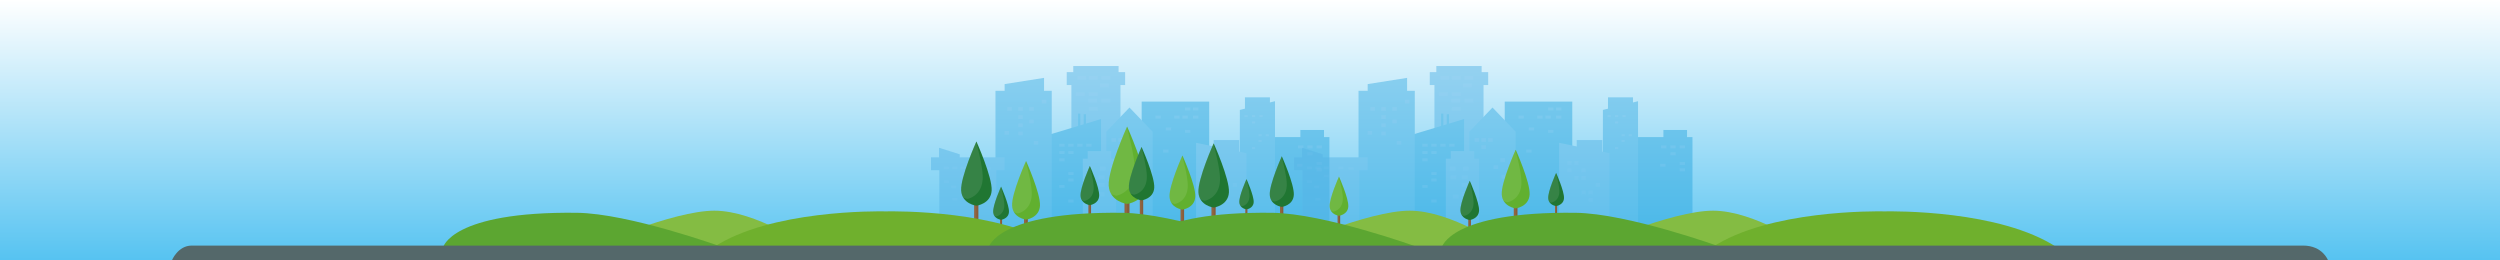 <svg id="Capa_1" data-name="Capa 1" xmlns="http://www.w3.org/2000/svg" xmlns:xlink="http://www.w3.org/1999/xlink" viewBox="0 0 1920 200"><rect x="0" y="0" width="1920" height="200" fill="#333333" stroke="none"/><defs><style>.cls-1{fill:url(#Degradado_sin_nombre_10);}.cls-2{fill:#1f5427;}.cls-2,.cls-3{opacity:0.5;}.cls-4{fill:#2ea8e0;}.cls-5{fill:#43afe4;}.cls-6{fill:#56b4e6;}.cls-7{opacity:0.6;}.cls-8{fill:#62b7e7;}.cls-9{fill:#51b3e5;}.cls-10{fill:#5db4e6;}.cls-11{fill:#875d3b;}.cls-12{fill:#936540;}.cls-13{fill:#207632;}.cls-14{fill:#fff;opacity:0.1;}.cls-15{fill:#61b02f;}.cls-16{fill:#84bc43;}.cls-17{fill:#6fb02d;}.cls-18{fill:#5ca631;}.cls-19{fill:#54686a;}</style><linearGradient id="Degradado_sin_nombre_10" x1="960" y1="200" x2="960" gradientUnits="userSpaceOnUse"><stop offset="0" stop-color="#56c3f1"/><stop offset="1" stop-color="#fff"/></linearGradient></defs><title>background</title><g id="_Grupo_" data-name="&lt;Grupo&gt;"><rect id="_Trazado_" data-name="&lt;Trazado&gt;" class="cls-1" width="1920" height="200"/></g><circle id="_Trazado_2" data-name="&lt;Trazado&gt;" class="cls-2" cx="1070.63" cy="195.75" r="1.18"/><g id="_Grupo_2" data-name="&lt;Grupo&gt;" class="cls-3"><rect id="_Trazado_3" data-name="&lt;Trazado&gt;" class="cls-4" x="978.26" y="105.29" width="42.74" height="88.2"/><polygon id="_Trazado_4" data-name="&lt;Trazado&gt;" class="cls-5" points="975.3 78.7 975.3 74.76 956.12 74.76 956.12 83.45 952.21 84.42 952.21 193.51 979.2 193.51 979.2 77.73 975.3 78.7"/><polygon id="_Trazado_5" data-name="&lt;Trazado&gt;" class="cls-6" points="864.1 55.4 859.08 55.4 859.08 50.71 824.27 50.71 824.27 55.4 819.25 55.4 819.25 65.32 822.83 65.32 822.83 181.37 860.52 181.37 860.52 65.32 864.1 65.32 864.1 55.4"/><rect id="_Trazado_6" data-name="&lt;Trazado&gt;" class="cls-4" x="876.8" y="78.02" width="51.88" height="116.98"/><polygon id="_Trazado_7" data-name="&lt;Trazado&gt;" class="cls-4" points="845.62 91.39 802.41 104.45 802.41 195 845.62 195 845.62 91.39"/><rect id="_Trazado_8" data-name="&lt;Trazado&gt;" class="cls-4" x="832.26" y="87.71" width="1.75" height="11.34"/><rect id="_Trazado_9" data-name="&lt;Trazado&gt;" class="cls-4" x="827.95" y="87.22" width="1.75" height="13.67"/><rect id="_Trazado_10" data-name="&lt;Trazado&gt;" class="cls-5" x="764.52" y="69.74" width="43.21" height="125.26"/><polygon id="_Trazado_11" data-name="&lt;Trazado&gt;" class="cls-5" points="867.43 82.58 849.63 101.15 849.63 191.7 867.43 191.7 885.23 191.7 885.23 101.15 867.43 82.58"/><polygon id="_Trazado_12" data-name="&lt;Trazado&gt;" class="cls-6" points="771.52 120.81 715.03 120.81 715.03 130.72 721.38 130.72 721.38 194.48 765.17 194.48 765.17 130.72 771.52 130.72 771.52 120.81"/><polygon id="_Trazado_13" data-name="&lt;Trazado&gt;" class="cls-6" points="737.11 123.57 721.17 123.57 721.17 113.47 737.11 118.52 737.11 123.57"/><polygon id="_Trazado_14" data-name="&lt;Trazado&gt;" class="cls-5" points="801.82 73.76 771.56 73.76 771.56 64.58 801.82 59.8 801.82 73.76"/><polygon id="_Trazado_15" data-name="&lt;Trazado&gt;" class="cls-6" points="853.42 121.88 853.42 116.04 835.35 116.04 835.35 121.88 831.6 121.88 831.6 185.82 857.17 185.82 857.17 121.88 853.42 121.88"/><polygon id="_Trazado_16" data-name="&lt;Trazado&gt;" class="cls-6" points="957.28 193.51 918.61 193.51 918.61 109.7 957.28 117.65 957.28 193.51"/><rect id="_Trazado_17" data-name="&lt;Trazado&gt;" class="cls-6" x="932.1" y="107.55" width="19.68" height="14.83"/><g id="_Grupo_3" data-name="&lt;Grupo&gt;" class="cls-7"><rect id="_Trazado_18" data-name="&lt;Trazado&gt;" class="cls-8" x="924.93" y="123.69" width="3.19" height="2.91"/><rect id="_Trazado_19" data-name="&lt;Trazado&gt;" class="cls-8" x="924.93" y="129.46" width="3.19" height="2.91"/><rect id="_Trazado_20" data-name="&lt;Trazado&gt;" class="cls-8" x="930.38" y="123.69" width="3.2" height="2.91"/><rect id="_Trazado_21" data-name="&lt;Trazado&gt;" class="cls-8" x="930.38" y="135.22" width="3.2" height="2.91"/><rect id="_Trazado_22" data-name="&lt;Trazado&gt;" class="cls-8" x="935.89" y="146.34" width="3.19" height="2.91"/><rect id="_Trazado_23" data-name="&lt;Trazado&gt;" class="cls-8" x="941.33" y="146.34" width="3.2" height="2.91"/><rect id="_Trazado_24" data-name="&lt;Trazado&gt;" class="cls-8" x="941.33" y="152.1" width="3.2" height="2.91"/><rect id="_Trazado_25" data-name="&lt;Trazado&gt;" class="cls-8" x="946.78" y="140.57" width="3.2" height="2.91"/><rect id="_Trazado_26" data-name="&lt;Trazado&gt;" class="cls-8" x="955.77" y="88.45" width="2.45" height="1.5"/><rect id="_Trazado_27" data-name="&lt;Trazado&gt;" class="cls-8" x="961.52" y="88.45" width="2.45" height="1.5"/><rect id="_Trazado_28" data-name="&lt;Trazado&gt;" class="cls-8" x="961.52" y="93.3" width="2.45" height="1.5"/><rect id="_Trazado_29" data-name="&lt;Trazado&gt;" class="cls-9" x="887.41" y="88.81" width="4.04" height="2.22"/><rect id="_Trazado_30" data-name="&lt;Trazado&gt;" class="cls-9" x="901.83" y="88.81" width="4.04" height="2.22"/><rect id="_Trazado_31" data-name="&lt;Trazado&gt;" class="cls-9" x="908.1" y="88.81" width="4.04" height="2.22"/><rect id="_Trazado_32" data-name="&lt;Trazado&gt;" class="cls-9" x="895.35" y="97.94" width="4.04" height="2.22"/><rect id="_Trazado_33" data-name="&lt;Trazado&gt;" class="cls-9" x="813.54" y="110.45" width="4.04" height="2.22"/><rect id="_Trazado_34" data-name="&lt;Trazado&gt;" class="cls-9" x="813.54" y="142.08" width="4.04" height="2.22"/><rect id="_Trazado_35" data-name="&lt;Trazado&gt;" class="cls-9" x="820.44" y="110.45" width="4.04" height="2.22"/><rect id="_Trazado_36" data-name="&lt;Trazado&gt;" class="cls-9" x="813.54" y="116.04" width="4.04" height="2.22"/><rect id="_Trazado_37" data-name="&lt;Trazado&gt;" class="cls-9" x="820.44" y="116.04" width="4.04" height="2.22"/><rect id="_Trazado_38" data-name="&lt;Trazado&gt;" class="cls-9" x="813.54" y="121.63" width="4.04" height="2.22"/><rect id="_Trazado_39" data-name="&lt;Trazado&gt;" class="cls-9" x="820.44" y="132.17" width="4.04" height="2.22"/><rect id="_Trazado_40" data-name="&lt;Trazado&gt;" class="cls-9" x="820.44" y="137.16" width="4.04" height="2.22"/><rect id="_Trazado_41" data-name="&lt;Trazado&gt;" class="cls-9" x="820.44" y="153.29" width="4.04" height="2.22"/><rect id="_Trazado_42" data-name="&lt;Trazado&gt;" class="cls-9" x="827.33" y="110.45" width="4.04" height="2.22"/><rect id="_Trazado_43" data-name="&lt;Trazado&gt;" class="cls-9" x="834.23" y="110.45" width="4.04" height="2.22"/><rect id="_Trazado_44" data-name="&lt;Trazado&gt;" class="cls-9" x="910.12" y="99.78" width="4.04" height="2.22"/><rect id="_Trazado_45" data-name="&lt;Trazado&gt;" class="cls-9" x="893.33" y="114.93" width="4.04" height="2.22"/><rect id="_Trazado_46" data-name="&lt;Trazado&gt;" class="cls-9" x="916.26" y="88.81" width="4.04" height="2.22"/><rect id="_Trazado_47" data-name="&lt;Trazado&gt;" class="cls-9" x="916.26" y="82.58" width="4.04" height="2.22"/><rect id="_Trazado_48" data-name="&lt;Trazado&gt;" class="cls-9" x="910.12" y="82.58" width="4.04" height="2.22"/><rect id="_Trazado_49" data-name="&lt;Trazado&gt;" class="cls-8" x="961.52" y="113.01" width="2.45" height="1.5"/><rect id="_Trazado_50" data-name="&lt;Trazado&gt;" class="cls-8" x="967.26" y="88.45" width="2.45" height="1.5"/><rect id="_Trazado_51" data-name="&lt;Trazado&gt;" class="cls-8" x="966.52" y="107.55" width="2.45" height="1.5"/><rect id="_Trazado_52" data-name="&lt;Trazado&gt;" class="cls-8" x="966.52" y="103.13" width="2.45" height="1.5"/><rect id="_Trazado_53" data-name="&lt;Trazado&gt;" class="cls-8" x="972.03" y="103.13" width="2.45" height="1.5"/><rect id="_Trazado_54" data-name="&lt;Trazado&gt;" class="cls-8" x="935.82" y="129.46" width="3.2" height="2.91"/><rect id="_Trazado_55" data-name="&lt;Trazado&gt;" class="cls-10" x="853.64" y="106.09" width="3.52" height="2.91"/><rect id="_Trazado_56" data-name="&lt;Trazado&gt;" class="cls-10" x="858.86" y="106.09" width="3.52" height="2.91"/><rect id="_Trazado_57" data-name="&lt;Trazado&gt;" class="cls-10" x="858.86" y="111.55" width="3.52" height="2.91"/><rect id="_Trazado_58" data-name="&lt;Trazado&gt;" class="cls-10" x="864.08" y="106.09" width="3.52" height="2.91"/><rect id="_Trazado_59" data-name="&lt;Trazado&gt;" class="cls-10" x="773.59" y="82.23" width="3.52" height="2.91"/><rect id="_Trazado_60" data-name="&lt;Trazado&gt;" class="cls-10" x="771.44" y="100.54" width="3.52" height="2.91"/><rect id="_Trazado_61" data-name="&lt;Trazado&gt;" class="cls-10" x="782.02" y="82.23" width="3.52" height="2.91"/><rect id="_Trazado_62" data-name="&lt;Trazado&gt;" class="cls-10" x="782.02" y="88.5" width="3.52" height="2.91"/><rect id="_Trazado_63" data-name="&lt;Trazado&gt;" class="cls-10" x="793.88" y="108.25" width="3.52" height="2.91"/><rect id="_Trazado_64" data-name="&lt;Trazado&gt;" class="cls-10" x="782.02" y="94.77" width="3.52" height="2.91"/><rect id="_Trazado_65" data-name="&lt;Trazado&gt;" class="cls-10" x="782.02" y="101.04" width="3.52" height="2.91"/><rect id="_Trazado_66" data-name="&lt;Trazado&gt;" class="cls-10" x="790.45" y="82.23" width="3.52" height="2.91"/><rect id="_Trazado_67" data-name="&lt;Trazado&gt;" class="cls-10" x="790.45" y="91.84" width="3.52" height="2.91"/><rect id="_Trazado_68" data-name="&lt;Trazado&gt;" class="cls-10" x="800.06" y="76.56" width="3.52" height="2.91"/><rect id="_Trazado_69" data-name="&lt;Trazado&gt;" class="cls-10" x="868.25" y="126.94" width="3.52" height="2.91"/><rect id="_Trazado_70" data-name="&lt;Trazado&gt;" class="cls-10" x="873.46" y="121.47" width="3.52" height="2.91"/><rect id="_Trazado_71" data-name="&lt;Trazado&gt;" class="cls-10" x="874.35" y="134.32" width="3.52" height="2.91"/><rect id="_Trazado_72" data-name="&lt;Trazado&gt;" class="cls-8" x="834.67" y="128" width="4.44" height="2.91"/><rect id="_Trazado_73" data-name="&lt;Trazado&gt;" class="cls-8" x="724.93" y="127.99" width="3.85" height="1.88"/><rect id="_Trazado_74" data-name="&lt;Trazado&gt;" class="cls-8" x="731.39" y="127.99" width="3.85" height="1.88"/><rect id="_Trazado_75" data-name="&lt;Trazado&gt;" class="cls-8" x="724.93" y="138.65" width="3.85" height="1.88"/><rect id="_Trazado_76" data-name="&lt;Trazado&gt;" class="cls-8" x="731.39" y="152.09" width="3.85" height="1.88"/><rect id="_Trazado_77" data-name="&lt;Trazado&gt;" class="cls-8" x="737.84" y="127.99" width="3.85" height="1.88"/><rect id="_Trazado_78" data-name="&lt;Trazado&gt;" class="cls-8" x="737.84" y="134.28" width="3.85" height="1.88"/><rect id="_Trazado_79" data-name="&lt;Trazado&gt;" class="cls-8" x="757.01" y="128.52" width="3.85" height="1.88"/><rect id="_Trazado_80" data-name="&lt;Trazado&gt;" class="cls-8" x="747.58" y="136.29" width="3.85" height="1.88"/><rect id="_Trazado_81" data-name="&lt;Trazado&gt;" class="cls-8" x="749.05" y="127.99" width="3.85" height="1.88"/><rect id="_Trazado_82" data-name="&lt;Trazado&gt;" class="cls-8" x="730.44" y="142.54" width="3.85" height="1.88"/><rect id="_Trazado_83" data-name="&lt;Trazado&gt;" class="cls-8" x="844.8" y="128" width="4.44" height="2.91"/><rect id="_Trazado_84" data-name="&lt;Trazado&gt;" class="cls-8" x="843.86" y="140.57" width="4.44" height="2.91"/><rect id="_Trazado_85" data-name="&lt;Trazado&gt;" class="cls-8" x="836.89" y="149.47" width="4.44" height="2.91"/><rect id="_Trazado_86" data-name="&lt;Trazado&gt;" class="cls-8" x="843.86" y="147.79" width="4.44" height="2.91"/><rect id="_Trazado_87" data-name="&lt;Trazado&gt;" class="cls-8" x="835.2" y="134.72" width="4.44" height="2.91"/><rect id="_Trazado_88" data-name="&lt;Trazado&gt;" class="cls-8" x="843.86" y="134.72" width="4.44" height="2.91"/><rect id="_Trazado_89" data-name="&lt;Trazado&gt;" class="cls-8" x="827.48" y="58.35" width="6.75" height="2.91"/><rect id="_Trazado_90" data-name="&lt;Trazado&gt;" class="cls-8" x="836.27" y="58.35" width="6.75" height="2.91"/><rect id="_Trazado_91" data-name="&lt;Trazado&gt;" class="cls-8" x="836.27" y="82.23" width="6.75" height="2.91"/><rect id="_Trazado_92" data-name="&lt;Trazado&gt;" class="cls-8" x="836.27" y="70.79" width="6.75" height="2.91"/><rect id="_Trazado_93" data-name="&lt;Trazado&gt;" class="cls-8" x="826.32" y="70.79" width="6.75" height="2.91"/><rect id="_Trazado_94" data-name="&lt;Trazado&gt;" class="cls-8" x="845.86" y="75.81" width="6.75" height="2.91"/><rect id="_Trazado_95" data-name="&lt;Trazado&gt;" class="cls-8" x="835.76" y="75.81" width="6.75" height="2.91"/><rect id="_Trazado_96" data-name="&lt;Trazado&gt;" class="cls-8" x="845.86" y="58.35" width="6.75" height="2.91"/><rect id="_Trazado_97" data-name="&lt;Trazado&gt;" class="cls-8" x="844.8" y="64.17" width="6.75" height="2.91"/><rect id="_Trazado_98" data-name="&lt;Trazado&gt;" class="cls-8" x="935.82" y="135.22" width="3.2" height="2.91"/></g><g id="_Grupo_4" data-name="&lt;Grupo&gt;" class="cls-7"><rect id="_Trazado_99" data-name="&lt;Trazado&gt;" class="cls-9" x="996.9" y="111.7" width="4.04" height="2.22"/><rect id="_Trazado_100" data-name="&lt;Trazado&gt;" class="cls-9" x="1004.04" y="111.7" width="4.04" height="2.22"/><rect id="_Trazado_101" data-name="&lt;Trazado&gt;" class="cls-9" x="1004.04" y="116.98" width="4.04" height="2.22"/><rect id="_Trazado_102" data-name="&lt;Trazado&gt;" class="cls-9" x="1011.18" y="111.7" width="4.04" height="2.22"/><rect id="_Trazado_103" data-name="&lt;Trazado&gt;" class="cls-9" x="1011.18" y="124.47" width="4.04" height="2.22"/><rect id="_Trazado_104" data-name="&lt;Trazado&gt;" class="cls-9" x="1011.18" y="129.31" width="4.04" height="2.22"/><rect id="_Trazado_105" data-name="&lt;Trazado&gt;" class="cls-9" x="996.2" y="125.79" width="4.04" height="2.22"/></g><rect id="_Trazado_106" data-name="&lt;Trazado&gt;" class="cls-4" x="998.68" y="99.81" width="18.16" height="7.45"/></g><g id="_Grupo_5" data-name="&lt;Grupo&gt;" class="cls-3"><rect id="_Trazado_107" data-name="&lt;Trazado&gt;" class="cls-4" x="1257.08" y="105.29" width="42.74" height="88.2"/><polygon id="_Trazado_108" data-name="&lt;Trazado&gt;" class="cls-5" points="1254.12 78.7 1254.12 74.76 1234.94 74.76 1234.94 83.45 1231.04 84.42 1231.04 193.51 1258.02 193.51 1258.02 77.73 1254.12 78.7"/><polygon id="_Trazado_109" data-name="&lt;Trazado&gt;" class="cls-6" points="1142.93 55.4 1137.9 55.4 1137.9 50.71 1103.09 50.71 1103.09 55.4 1098.07 55.4 1098.07 65.32 1101.65 65.32 1101.65 181.37 1139.35 181.37 1139.35 65.32 1142.93 65.32 1142.93 55.4"/><rect id="_Trazado_110" data-name="&lt;Trazado&gt;" class="cls-4" x="1155.63" y="78.02" width="51.88" height="116.98"/><polygon id="_Trazado_111" data-name="&lt;Trazado&gt;" class="cls-4" points="1124.44 91.39 1081.23 104.45 1081.23 195 1124.44 195 1124.44 91.39"/><rect id="_Trazado_112" data-name="&lt;Trazado&gt;" class="cls-4" x="1111.08" y="87.71" width="1.75" height="11.34"/><rect id="_Trazado_113" data-name="&lt;Trazado&gt;" class="cls-4" x="1106.77" y="87.22" width="1.75" height="13.67"/><rect id="_Trazado_114" data-name="&lt;Trazado&gt;" class="cls-5" x="1043.34" y="69.74" width="43.21" height="125.26"/><polygon id="_Trazado_115" data-name="&lt;Trazado&gt;" class="cls-5" points="1146.25 82.58 1128.45 101.15 1128.45 191.7 1146.25 191.7 1164.05 191.7 1164.05 101.15 1146.25 82.58"/><polygon id="_Trazado_116" data-name="&lt;Trazado&gt;" class="cls-6" points="1050.35 120.81 993.86 120.81 993.86 130.72 1000.2 130.72 1000.2 194.48 1044 194.48 1044 130.72 1050.35 130.72 1050.35 120.81"/><polygon id="_Trazado_117" data-name="&lt;Trazado&gt;" class="cls-6" points="1015.93 123.57 999.99 123.57 999.99 113.47 1015.93 118.52 1015.93 123.57"/><polygon id="_Trazado_118" data-name="&lt;Trazado&gt;" class="cls-5" points="1080.65 73.76 1050.38 73.76 1050.38 64.58 1080.65 59.8 1080.65 73.76"/><polygon id="_Trazado_119" data-name="&lt;Trazado&gt;" class="cls-6" points="1132.24 121.88 1132.24 116.04 1114.18 116.04 1114.18 121.88 1110.43 121.88 1110.43 185.82 1135.99 185.82 1135.99 121.88 1132.24 121.88"/><polygon id="_Trazado_120" data-name="&lt;Trazado&gt;" class="cls-6" points="1236.1 193.51 1197.43 193.51 1197.43 109.7 1236.1 117.65 1236.1 193.51"/><rect id="_Trazado_121" data-name="&lt;Trazado&gt;" class="cls-6" x="1210.92" y="107.55" width="19.68" height="14.83"/><g id="_Grupo_6" data-name="&lt;Grupo&gt;" class="cls-7"><rect id="_Trazado_122" data-name="&lt;Trazado&gt;" class="cls-8" x="1203.75" y="123.69" width="3.19" height="2.91"/><rect id="_Trazado_123" data-name="&lt;Trazado&gt;" class="cls-8" x="1203.75" y="129.46" width="3.19" height="2.91"/><rect id="_Trazado_124" data-name="&lt;Trazado&gt;" class="cls-8" x="1209.2" y="123.69" width="3.2" height="2.91"/><rect id="_Trazado_125" data-name="&lt;Trazado&gt;" class="cls-8" x="1209.2" y="135.22" width="3.2" height="2.91"/><rect id="_Trazado_126" data-name="&lt;Trazado&gt;" class="cls-8" x="1214.71" y="146.34" width="3.19" height="2.91"/><rect id="_Trazado_127" data-name="&lt;Trazado&gt;" class="cls-8" x="1220.15" y="146.34" width="3.2" height="2.91"/><rect id="_Trazado_128" data-name="&lt;Trazado&gt;" class="cls-8" x="1220.15" y="152.1" width="3.2" height="2.91"/><rect id="_Trazado_129" data-name="&lt;Trazado&gt;" class="cls-8" x="1225.6" y="140.57" width="3.2" height="2.91"/><rect id="_Trazado_130" data-name="&lt;Trazado&gt;" class="cls-8" x="1234.59" y="88.45" width="2.45" height="1.5"/><rect id="_Trazado_131" data-name="&lt;Trazado&gt;" class="cls-8" x="1240.34" y="88.45" width="2.45" height="1.5"/><rect id="_Trazado_132" data-name="&lt;Trazado&gt;" class="cls-8" x="1240.34" y="93.3" width="2.45" height="1.5"/><rect id="_Trazado_133" data-name="&lt;Trazado&gt;" class="cls-9" x="1166.23" y="88.81" width="4.04" height="2.22"/><rect id="_Trazado_134" data-name="&lt;Trazado&gt;" class="cls-9" x="1180.66" y="88.81" width="4.04" height="2.22"/><rect id="_Trazado_135" data-name="&lt;Trazado&gt;" class="cls-9" x="1186.92" y="88.81" width="4.04" height="2.22"/><rect id="_Trazado_136" data-name="&lt;Trazado&gt;" class="cls-9" x="1174.17" y="97.94" width="4.04" height="2.22"/><rect id="_Trazado_137" data-name="&lt;Trazado&gt;" class="cls-9" x="1092.37" y="110.45" width="4.04" height="2.22"/><rect id="_Trazado_138" data-name="&lt;Trazado&gt;" class="cls-9" x="1092.37" y="142.08" width="4.04" height="2.22"/><rect id="_Trazado_139" data-name="&lt;Trazado&gt;" class="cls-9" x="1099.26" y="110.45" width="4.04" height="2.22"/><rect id="_Trazado_140" data-name="&lt;Trazado&gt;" class="cls-9" x="1092.37" y="116.04" width="4.04" height="2.22"/><rect id="_Trazado_141" data-name="&lt;Trazado&gt;" class="cls-9" x="1099.26" y="116.04" width="4.04" height="2.22"/><rect id="_Trazado_142" data-name="&lt;Trazado&gt;" class="cls-9" x="1092.37" y="121.63" width="4.04" height="2.22"/><rect id="_Trazado_143" data-name="&lt;Trazado&gt;" class="cls-9" x="1099.26" y="132.17" width="4.04" height="2.22"/><rect id="_Trazado_144" data-name="&lt;Trazado&gt;" class="cls-9" x="1099.26" y="137.16" width="4.04" height="2.22"/><rect id="_Trazado_145" data-name="&lt;Trazado&gt;" class="cls-9" x="1099.26" y="153.29" width="4.04" height="2.22"/><rect id="_Trazado_146" data-name="&lt;Trazado&gt;" class="cls-9" x="1106.16" y="110.45" width="4.04" height="2.22"/><rect id="_Trazado_147" data-name="&lt;Trazado&gt;" class="cls-9" x="1113.05" y="110.45" width="4.04" height="2.22"/><rect id="_Trazado_148" data-name="&lt;Trazado&gt;" class="cls-9" x="1188.94" y="99.78" width="4.04" height="2.22"/><rect id="_Trazado_149" data-name="&lt;Trazado&gt;" class="cls-9" x="1172.15" y="114.93" width="4.04" height="2.22"/><rect id="_Trazado_150" data-name="&lt;Trazado&gt;" class="cls-9" x="1195.08" y="88.81" width="4.04" height="2.22"/><rect id="_Trazado_151" data-name="&lt;Trazado&gt;" class="cls-9" x="1195.08" y="82.58" width="4.04" height="2.22"/><rect id="_Trazado_152" data-name="&lt;Trazado&gt;" class="cls-9" x="1188.94" y="82.58" width="4.04" height="2.22"/><rect id="_Trazado_153" data-name="&lt;Trazado&gt;" class="cls-8" x="1240.34" y="113.01" width="2.45" height="1.5"/><rect id="_Trazado_154" data-name="&lt;Trazado&gt;" class="cls-8" x="1246.09" y="88.45" width="2.45" height="1.5"/><rect id="_Trazado_155" data-name="&lt;Trazado&gt;" class="cls-8" x="1245.35" y="107.55" width="2.45" height="1.5"/><rect id="_Trazado_156" data-name="&lt;Trazado&gt;" class="cls-8" x="1245.35" y="103.13" width="2.45" height="1.5"/><rect id="_Trazado_157" data-name="&lt;Trazado&gt;" class="cls-8" x="1250.85" y="103.13" width="2.45" height="1.5"/><rect id="_Trazado_158" data-name="&lt;Trazado&gt;" class="cls-8" x="1214.64" y="129.46" width="3.2" height="2.91"/><rect id="_Trazado_159" data-name="&lt;Trazado&gt;" class="cls-10" x="1132.47" y="106.09" width="3.52" height="2.91"/><rect id="_Trazado_160" data-name="&lt;Trazado&gt;" class="cls-10" x="1137.68" y="106.09" width="3.52" height="2.91"/><rect id="_Trazado_161" data-name="&lt;Trazado&gt;" class="cls-10" x="1137.68" y="111.55" width="3.52" height="2.91"/><rect id="_Trazado_162" data-name="&lt;Trazado&gt;" class="cls-10" x="1142.9" y="106.09" width="3.52" height="2.91"/><rect id="_Trazado_163" data-name="&lt;Trazado&gt;" class="cls-10" x="1052.42" y="82.23" width="3.52" height="2.91"/><rect id="_Trazado_164" data-name="&lt;Trazado&gt;" class="cls-10" x="1050.26" y="100.54" width="3.52" height="2.91"/><rect id="_Trazado_165" data-name="&lt;Trazado&gt;" class="cls-10" x="1060.84" y="82.23" width="3.52" height="2.91"/><rect id="_Trazado_166" data-name="&lt;Trazado&gt;" class="cls-10" x="1060.84" y="88.5" width="3.52" height="2.91"/><rect id="_Trazado_167" data-name="&lt;Trazado&gt;" class="cls-10" x="1072.71" y="108.25" width="3.52" height="2.91"/><rect id="_Trazado_168" data-name="&lt;Trazado&gt;" class="cls-10" x="1060.84" y="94.77" width="3.52" height="2.91"/><rect id="_Trazado_169" data-name="&lt;Trazado&gt;" class="cls-10" x="1060.84" y="101.04" width="3.52" height="2.91"/><rect id="_Trazado_170" data-name="&lt;Trazado&gt;" class="cls-10" x="1069.27" y="82.23" width="3.52" height="2.91"/><rect id="_Trazado_171" data-name="&lt;Trazado&gt;" class="cls-10" x="1069.27" y="91.84" width="3.52" height="2.91"/><rect id="_Trazado_172" data-name="&lt;Trazado&gt;" class="cls-10" x="1078.89" y="76.56" width="3.52" height="2.91"/><rect id="_Trazado_173" data-name="&lt;Trazado&gt;" class="cls-10" x="1147.07" y="126.94" width="3.52" height="2.91"/><rect id="_Trazado_174" data-name="&lt;Trazado&gt;" class="cls-10" x="1152.29" y="121.47" width="3.52" height="2.91"/><rect id="_Trazado_175" data-name="&lt;Trazado&gt;" class="cls-10" x="1153.17" y="134.32" width="3.52" height="2.91"/><rect id="_Trazado_176" data-name="&lt;Trazado&gt;" class="cls-8" x="1113.5" y="128" width="4.44" height="2.91"/><rect id="_Trazado_177" data-name="&lt;Trazado&gt;" class="cls-8" x="1003.76" y="127.99" width="3.85" height="1.88"/><rect id="_Trazado_178" data-name="&lt;Trazado&gt;" class="cls-8" x="1010.21" y="127.99" width="3.85" height="1.88"/><rect id="_Trazado_179" data-name="&lt;Trazado&gt;" class="cls-8" x="1003.76" y="138.65" width="3.85" height="1.88"/><rect id="_Trazado_180" data-name="&lt;Trazado&gt;" class="cls-8" x="1010.21" y="152.09" width="3.85" height="1.88"/><rect id="_Trazado_181" data-name="&lt;Trazado&gt;" class="cls-8" x="1016.67" y="127.99" width="3.85" height="1.88"/><rect id="_Trazado_182" data-name="&lt;Trazado&gt;" class="cls-8" x="1016.67" y="134.28" width="3.85" height="1.88"/><rect id="_Trazado_183" data-name="&lt;Trazado&gt;" class="cls-8" x="1035.83" y="128.52" width="3.85" height="1.88"/><rect id="_Trazado_184" data-name="&lt;Trazado&gt;" class="cls-8" x="1026.41" y="136.29" width="3.85" height="1.88"/><rect id="_Trazado_185" data-name="&lt;Trazado&gt;" class="cls-8" x="1027.88" y="127.99" width="3.85" height="1.88"/><rect id="_Trazado_186" data-name="&lt;Trazado&gt;" class="cls-8" x="1009.27" y="142.54" width="3.85" height="1.88"/><rect id="_Trazado_187" data-name="&lt;Trazado&gt;" class="cls-8" x="1123.62" y="128" width="4.44" height="2.91"/><rect id="_Trazado_188" data-name="&lt;Trazado&gt;" class="cls-8" x="1122.68" y="140.57" width="4.44" height="2.91"/><rect id="_Trazado_189" data-name="&lt;Trazado&gt;" class="cls-8" x="1115.72" y="149.47" width="4.44" height="2.91"/><rect id="_Trazado_190" data-name="&lt;Trazado&gt;" class="cls-8" x="1122.68" y="147.79" width="4.44" height="2.91"/><rect id="_Trazado_191" data-name="&lt;Trazado&gt;" class="cls-8" x="1114.03" y="134.72" width="4.44" height="2.91"/><rect id="_Trazado_192" data-name="&lt;Trazado&gt;" class="cls-8" x="1122.68" y="134.72" width="4.44" height="2.91"/><rect id="_Trazado_193" data-name="&lt;Trazado&gt;" class="cls-8" x="1106.3" y="58.35" width="6.75" height="2.91"/><rect id="_Trazado_194" data-name="&lt;Trazado&gt;" class="cls-8" x="1115.09" y="58.35" width="6.75" height="2.91"/><rect id="_Trazado_195" data-name="&lt;Trazado&gt;" class="cls-8" x="1115.09" y="82.23" width="6.75" height="2.91"/><rect id="_Trazado_196" data-name="&lt;Trazado&gt;" class="cls-8" x="1115.09" y="70.79" width="6.75" height="2.91"/><rect id="_Trazado_197" data-name="&lt;Trazado&gt;" class="cls-8" x="1105.14" y="70.79" width="6.75" height="2.91"/><rect id="_Trazado_198" data-name="&lt;Trazado&gt;" class="cls-8" x="1124.69" y="75.81" width="6.75" height="2.91"/><rect id="_Trazado_199" data-name="&lt;Trazado&gt;" class="cls-8" x="1114.58" y="75.81" width="6.75" height="2.91"/><rect id="_Trazado_200" data-name="&lt;Trazado&gt;" class="cls-8" x="1124.69" y="58.35" width="6.75" height="2.91"/><rect id="_Trazado_201" data-name="&lt;Trazado&gt;" class="cls-8" x="1123.62" y="64.17" width="6.75" height="2.91"/><rect id="_Trazado_202" data-name="&lt;Trazado&gt;" class="cls-8" x="1214.64" y="135.22" width="3.2" height="2.91"/></g><g id="_Grupo_7" data-name="&lt;Grupo&gt;" class="cls-7"><rect id="_Trazado_203" data-name="&lt;Trazado&gt;" class="cls-9" x="1275.72" y="111.7" width="4.04" height="2.22"/><rect id="_Trazado_204" data-name="&lt;Trazado&gt;" class="cls-9" x="1282.86" y="111.7" width="4.04" height="2.22"/><rect id="_Trazado_205" data-name="&lt;Trazado&gt;" class="cls-9" x="1282.86" y="116.98" width="4.04" height="2.22"/><rect id="_Trazado_206" data-name="&lt;Trazado&gt;" class="cls-9" x="1290" y="111.7" width="4.04" height="2.22"/><rect id="_Trazado_207" data-name="&lt;Trazado&gt;" class="cls-9" x="1290" y="124.47" width="4.04" height="2.22"/><rect id="_Trazado_208" data-name="&lt;Trazado&gt;" class="cls-9" x="1290" y="129.31" width="4.04" height="2.22"/><rect id="_Trazado_209" data-name="&lt;Trazado&gt;" class="cls-9" x="1275.03" y="125.79" width="4.04" height="2.22"/></g><rect id="_Trazado_210" data-name="&lt;Trazado&gt;" class="cls-4" x="1277.5" y="99.81" width="18.16" height="7.45"/></g><g id="_Grupo_8" data-name="&lt;Grupo&gt;"><g id="_Grupo_9" data-name="&lt;Grupo&gt;"><rect id="_Trazado_211" data-name="&lt;Trazado&gt;" class="cls-11" x="983.21" y="157.02" width="2.4" height="11.79"/><rect id="_Trazado_212" data-name="&lt;Trazado&gt;" class="cls-12" x="983.21" y="157.02" width="1.2" height="11.79"/></g><path id="_Trazado_213" data-name="&lt;Trazado&gt;" class="cls-13" d="M984.41,120s-9.72,21.59-9.24,29.71,9.24,9.2,9.24,9.2,8.76-1.09,9.24-9.2S984.41,120,984.41,120Z"/><path id="_Trazado_214" data-name="&lt;Trazado&gt;" class="cls-14" d="M975.17,149.69a9.28,9.28,0,0,0,1.2,4.15,10.15,10.15,0,0,0,2.61.94s8.76-1.45,9.24-12.3c.22-5.06-1.77-14-4-22.16C983,123.09,974.73,142.17,975.17,149.69Z"/></g><g id="_Grupo_10" data-name="&lt;Grupo&gt;"><g id="_Grupo_11" data-name="&lt;Grupo&gt;"><rect id="_Trazado_215" data-name="&lt;Trazado&gt;" class="cls-11" x="748.35" y="155.6" width="3.05" height="14.95"/><rect id="_Trazado_216" data-name="&lt;Trazado&gt;" class="cls-12" x="748.35" y="155.6" width="1.52" height="14.95"/></g><path id="_Trazado_217" data-name="&lt;Trazado&gt;" class="cls-13" d="M749.87,108.64S737.55,136,738.15,146.31,749.87,158,749.87,158s11.11-1.38,11.72-11.67S749.87,108.64,749.87,108.64Z"/><path id="_Trazado_218" data-name="&lt;Trazado&gt;" class="cls-14" d="M738.15,146.31a11.77,11.77,0,0,0,1.52,5.26,12.88,12.88,0,0,0,3.31,1.19s11.11-1.84,11.72-15.6c.28-6.41-2.24-17.78-5-28.09C748.13,112.58,737.59,136.77,738.15,146.31Z"/></g><g id="_Grupo_12" data-name="&lt;Grupo&gt;"><g id="_Grupo_13" data-name="&lt;Grupo&gt;"><rect id="_Trazado_219" data-name="&lt;Trazado&gt;" class="cls-11" x="786.6" y="166.53" width="2.78" height="13.66"/><rect id="_Trazado_220" data-name="&lt;Trazado&gt;" class="cls-12" x="786.6" y="166.53" width="1.39" height="13.66"/></g><path id="_Trazado_221" data-name="&lt;Trazado&gt;" class="cls-15" d="M788,123.63s-11.26,25-10.7,34.4S788,168.69,788,168.69s10.15-1.26,10.7-10.66S788,123.63,788,123.63Z"/><path id="_Trazado_222" data-name="&lt;Trazado&gt;" class="cls-14" d="M777.28,158a10.75,10.75,0,0,0,1.38,4.81,11.77,11.77,0,0,0,3,1.09s10.15-1.68,10.7-14.24c.26-5.85-2-16.24-4.58-25.66C786.39,127.24,776.77,149.33,777.28,158Z"/></g><g id="_Grupo_14" data-name="&lt;Grupo&gt;"><g id="_Grupo_15" data-name="&lt;Grupo&gt;"><rect id="_Trazado_223" data-name="&lt;Trazado&gt;" class="cls-11" x="906.82" y="159.04" width="2.57" height="14.68"/><rect id="_Trazado_224" data-name="&lt;Trazado&gt;" class="cls-12" x="906.82" y="159.04" width="1.28" height="14.68"/></g><path id="_Trazado_225" data-name="&lt;Trazado&gt;" class="cls-15" d="M908.1,119.43s-10.4,23.09-9.89,31.77S908.1,161,908.1,161s9.37-1.16,9.88-9.84S908.1,119.43,908.1,119.43Z"/><path id="_Trazado_226" data-name="&lt;Trazado&gt;" class="cls-14" d="M898.22,151.2a9.93,9.93,0,0,0,1.28,4.44,10.86,10.86,0,0,0,2.79,1s9.37-1.55,9.88-13.16c.24-5.41-1.89-15-4.23-23.69C906.63,122.76,897.74,143.16,898.22,151.2Z"/></g><g id="_Grupo_16" data-name="&lt;Grupo&gt;"><g id="_Grupo_17" data-name="&lt;Grupo&gt;"><rect id="_Trazado_227" data-name="&lt;Trazado&gt;" class="cls-11" x="863.78" y="153.76" width="3.67" height="15.29"/><rect id="_Trazado_228" data-name="&lt;Trazado&gt;" class="cls-12" x="863.78" y="153.76" width="1.83" height="15.29"/></g><path id="_Trazado_229" data-name="&lt;Trazado&gt;" class="cls-15" d="M865.61,97.19s-14.85,33-14.12,45.38,14.12,14.06,14.12,14.06S879,155,879.73,142.56,865.61,97.19,865.61,97.19Z"/><path id="_Trazado_230" data-name="&lt;Trazado&gt;" class="cls-14" d="M851.49,142.56a14.18,14.18,0,0,0,1.83,6.34,15.54,15.54,0,0,0,4,1.43s13.39-2.22,14.12-18.79c.34-7.72-2.7-21.42-6-33.84C863.5,101.94,850.81,131.08,851.49,142.56Z"/></g><g id="_Grupo_18" data-name="&lt;Grupo&gt;"><g id="_Grupo_19" data-name="&lt;Grupo&gt;"><rect id="_Trazado_231" data-name="&lt;Trazado&gt;" class="cls-11" x="875.45" y="151.91" width="2.53" height="14.45"/><rect id="_Trazado_232" data-name="&lt;Trazado&gt;" class="cls-12" x="875.45" y="151.91" width="1.27" height="14.45"/></g><path id="_Trazado_233" data-name="&lt;Trazado&gt;" class="cls-13" d="M876.72,112.86s-10.25,22.76-9.74,31.32,9.74,9.7,9.74,9.7,9.24-1.14,9.74-9.7S876.72,112.86,876.72,112.86Z"/><path id="_Trazado_234" data-name="&lt;Trazado&gt;" class="cls-14" d="M867,144.18a9.79,9.79,0,0,0,1.26,4.38,10.7,10.7,0,0,0,2.75,1s9.24-1.53,9.74-13c.24-5.33-1.86-14.78-4.17-23.36C875.26,116.14,866.5,136.25,867,144.18Z"/></g><g id="_Grupo_20" data-name="&lt;Grupo&gt;"><g id="_Grupo_21" data-name="&lt;Grupo&gt;"><rect id="_Trazado_235" data-name="&lt;Trazado&gt;" class="cls-11" x="836.08" y="156.11" width="1.86" height="10.61"/><rect id="_Trazado_236" data-name="&lt;Trazado&gt;" class="cls-12" x="836.08" y="156.11" width="0.93" height="10.61"/></g><path id="_Trazado_237" data-name="&lt;Trazado&gt;" class="cls-13" d="M837,127.42s-7.53,16.72-7.16,23,7.16,7.13,7.16,7.13,6.79-.84,7.16-7.13S837,127.42,837,127.42Z"/><path id="_Trazado_238" data-name="&lt;Trazado&gt;" class="cls-14" d="M829.85,150.43a7.19,7.19,0,0,0,.93,3.22,7.87,7.87,0,0,0,2,.73s6.79-1.12,7.16-9.53c.17-3.92-1.37-10.86-3.07-17.16C835.94,129.83,829.5,144.61,829.85,150.43Z"/></g><g id="_Grupo_22" data-name="&lt;Grupo&gt;"><g id="_Grupo_23" data-name="&lt;Grupo&gt;"><rect id="_Trazado_239" data-name="&lt;Trazado&gt;" class="cls-11" x="1027.4" y="164.29" width="1.86" height="10.61"/><rect id="_Trazado_240" data-name="&lt;Trazado&gt;" class="cls-12" x="1027.4" y="164.29" width="0.93" height="10.61"/></g><path id="_Trazado_241" data-name="&lt;Trazado&gt;" class="cls-15" d="M1028.33,135.61s-7.53,16.72-7.16,23,7.16,7.13,7.16,7.13,6.79-.84,7.16-7.13S1028.33,135.61,1028.33,135.61Z"/><path id="_Trazado_242" data-name="&lt;Trazado&gt;" class="cls-14" d="M1021.17,158.61a7.19,7.19,0,0,0,.93,3.22,7.87,7.87,0,0,0,2,.73s6.79-1.12,7.16-9.53c.17-3.92-1.37-10.86-3.07-17.16C1027.26,138,1020.83,152.79,1021.17,158.61Z"/></g><g id="_Grupo_24" data-name="&lt;Grupo&gt;"><g id="_Grupo_25" data-name="&lt;Grupo&gt;"><rect id="_Trazado_243" data-name="&lt;Trazado&gt;" class="cls-11" x="956.58" y="159.69" width="1.44" height="8.19"/><rect id="_Trazado_244" data-name="&lt;Trazado&gt;" class="cls-12" x="956.58" y="159.69" width="0.72" height="8.19"/></g><path id="_Trazado_245" data-name="&lt;Trazado&gt;" class="cls-13" d="M957.3,137.54s-5.81,12.91-5.53,17.76,5.53,5.5,5.53,5.5,5.24-.65,5.53-5.5S957.3,137.54,957.3,137.54Z"/><path id="_Trazado_246" data-name="&lt;Trazado&gt;" class="cls-14" d="M951.77,155.3a5.55,5.55,0,0,0,.71,2.48,6.08,6.08,0,0,0,1.56.56s5.24-.87,5.53-7.35c.13-3-1.06-8.38-2.37-13.25C956.47,139.4,951.51,150.81,951.77,155.3Z"/></g><g id="_Grupo_26" data-name="&lt;Grupo&gt;"><g id="_Grupo_27" data-name="&lt;Grupo&gt;"><rect id="_Trazado_247" data-name="&lt;Trazado&gt;" class="cls-11" x="768.02" y="167.61" width="1.58" height="9"/><rect id="_Trazado_248" data-name="&lt;Trazado&gt;" class="cls-12" x="768.02" y="167.61" width="0.79" height="9"/></g><path id="_Trazado_249" data-name="&lt;Trazado&gt;" class="cls-13" d="M768.81,143.3s-6.38,14.17-6.07,19.5,6.07,6,6.07,6,5.75-.71,6.07-6S768.81,143.3,768.81,143.3Z"/><path id="_Trazado_250" data-name="&lt;Trazado&gt;" class="cls-14" d="M762.74,162.79a6.1,6.1,0,0,0,.78,2.73,6.69,6.69,0,0,0,1.71.62s5.75-1,6.07-8.07c.15-3.32-1.16-9.2-2.6-14.54C767.9,145.34,762.45,157.86,762.74,162.79Z"/></g><g id="_Grupo_28" data-name="&lt;Grupo&gt;"><g id="_Grupo_29" data-name="&lt;Grupo&gt;"><rect id="_Trazado_251" data-name="&lt;Trazado&gt;" class="cls-11" x="930.58" y="157.03" width="3.05" height="14.95"/><rect id="_Trazado_252" data-name="&lt;Trazado&gt;" class="cls-12" x="930.58" y="157.03" width="1.52" height="14.95"/></g><path id="_Trazado_253" data-name="&lt;Trazado&gt;" class="cls-13" d="M932.1,110.07s-12.33,27.38-11.72,37.67,11.72,11.67,11.72,11.67,11.11-1.38,11.72-11.67S932.1,110.07,932.1,110.07Z"/><path id="_Trazado_254" data-name="&lt;Trazado&gt;" class="cls-14" d="M920.38,147.74a11.77,11.77,0,0,0,1.52,5.26,12.88,12.88,0,0,0,3.31,1.19s11.11-1.84,11.72-15.6c.28-6.41-2.24-17.78-5-28.09C930.35,114,919.81,138.2,920.38,147.74Z"/></g><g id="_Grupo_30" data-name="&lt;Grupo&gt;"><g id="_Grupo_31" data-name="&lt;Grupo&gt;"><rect id="_Trazado_255" data-name="&lt;Trazado&gt;" class="cls-11" x="1162.66" y="157.92" width="2.78" height="13.66"/><rect id="_Trazado_256" data-name="&lt;Trazado&gt;" class="cls-12" x="1162.66" y="157.92" width="1.39" height="13.66"/></g><path id="_Trazado_257" data-name="&lt;Trazado&gt;" class="cls-15" d="M1164.05,115s-11.26,25-10.7,34.4,10.7,10.66,10.7,10.66,10.15-1.26,10.7-10.66S1164.05,115,1164.05,115Z"/><path id="_Trazado_258" data-name="&lt;Trazado&gt;" class="cls-14" d="M1153.35,149.43a10.75,10.75,0,0,0,1.38,4.81,11.77,11.77,0,0,0,3,1.09s10.15-1.68,10.7-14.24c.26-5.85-2-16.24-4.58-25.66C1162.45,118.63,1152.83,140.72,1153.35,149.43Z"/></g><g id="_Grupo_32" data-name="&lt;Grupo&gt;"><g id="_Grupo_33" data-name="&lt;Grupo&gt;"><rect id="_Trazado_259" data-name="&lt;Trazado&gt;" class="cls-11" x="1127.83" y="167.54" width="1.86" height="10.61"/><rect id="_Trazado_260" data-name="&lt;Trazado&gt;" class="cls-12" x="1127.83" y="167.54" width="0.93" height="10.61"/></g><path id="_Trazado_261" data-name="&lt;Trazado&gt;" class="cls-13" d="M1128.76,138.85s-7.53,16.72-7.16,23,7.16,7.13,7.16,7.13,6.79-.84,7.16-7.13S1128.76,138.85,1128.76,138.85Z"/><path id="_Trazado_262" data-name="&lt;Trazado&gt;" class="cls-14" d="M1121.6,161.86a7.19,7.19,0,0,0,.93,3.22,7.87,7.87,0,0,0,2,.73s6.79-1.12,7.16-9.53c.17-3.92-1.37-10.86-3.07-17.16C1127.69,141.26,1121.26,156,1121.6,161.86Z"/></g><g id="_Grupo_34" data-name="&lt;Grupo&gt;"><g id="_Grupo_35" data-name="&lt;Grupo&gt;"><rect id="_Trazado_263" data-name="&lt;Trazado&gt;" class="cls-11" x="1194.29" y="157.07" width="1.58" height="9"/><rect id="_Trazado_264" data-name="&lt;Trazado&gt;" class="cls-12" x="1194.29" y="157.07" width="0.79" height="9"/></g><path id="_Trazado_265" data-name="&lt;Trazado&gt;" class="cls-13" d="M1195.08,132.76s-6.38,14.17-6.07,19.5,6.07,6,6.07,6,5.75-.71,6.07-6S1195.08,132.76,1195.08,132.76Z"/><path id="_Trazado_266" data-name="&lt;Trazado&gt;" class="cls-14" d="M1189,152.26a6.1,6.1,0,0,0,.78,2.73,6.69,6.69,0,0,0,1.71.62s5.75-1,6.07-8.07c.15-3.32-1.16-9.2-2.6-14.54C1194.17,134.8,1188.72,147.33,1189,152.26Z"/></g><path id="_Trazado_267" data-name="&lt;Trazado&gt;" class="cls-16" d="M454.32,189.53H620.59s-40-27.73-71.93-27.73S454.32,189.53,454.32,189.53Z"/><path id="_Trazado_268" data-name="&lt;Trazado&gt;" class="cls-17" d="M680.28,162.34c-7.07-.14-88.72-1.15-132.43,27.66H812.71C769,161.2,687.35,162.2,680.28,162.34Z"/><path id="_Trazado_269" data-name="&lt;Trazado&gt;" class="cls-18" d="M554.08,189.53S483.14,163.88,443,163.42C346.45,162.31,340.29,190,340.29,190l54-.47h159.8Z"/><path id="_Trazado_270" data-name="&lt;Trazado&gt;" class="cls-16" d="M873.32,199.53h166.27s-40-27.73-71.93-27.73S873.32,199.53,873.32,199.53Z"/><path id="_Trazado_271" data-name="&lt;Trazado&gt;" class="cls-18" d="M973.08,189.53S902.14,163.88,862,163.42C765.45,162.31,759.29,190,759.29,190l54-.47h159.8Z"/><path id="_Trazado_272" data-name="&lt;Trazado&gt;" class="cls-16" d="M988.32,189.53h166.27s-40-27.73-71.93-27.73S988.32,189.53,988.32,189.53Z"/><path id="_Trazado_273" data-name="&lt;Trazado&gt;" class="cls-18" d="M1088.08,189.53S1017.14,163.88,977,163.42C880.45,162.31,874.29,190,874.29,190l54-.47h159.8Z"/><path id="_Trazado_274" data-name="&lt;Trazado&gt;" class="cls-16" d="M1221.32,189.53h166.27s-40-27.73-71.93-27.73S1221.32,189.53,1221.32,189.53Z"/><path id="_Trazado_275" data-name="&lt;Trazado&gt;" class="cls-17" d="M1447.28,162.34c-7.07-.14-88.72-1.15-132.43,27.66h264.86C1536,161.2,1454.35,162.2,1447.28,162.34Z"/><path id="_Trazado_276" data-name="&lt;Trazado&gt;" class="cls-18" d="M1321.08,189.53s-70.94-25.65-111.12-26.11c-96.52-1.11-102.68,26.58-102.68,26.58l54-.47h159.8Z"/><path id="_Trazado_277" data-name="&lt;Trazado&gt;" class="cls-19" d="M147.29,188.6h1621.5c15.07,0,19.17,11.4,19.17,11.4H132S136.58,188.6,147.29,188.6Z"/></svg>